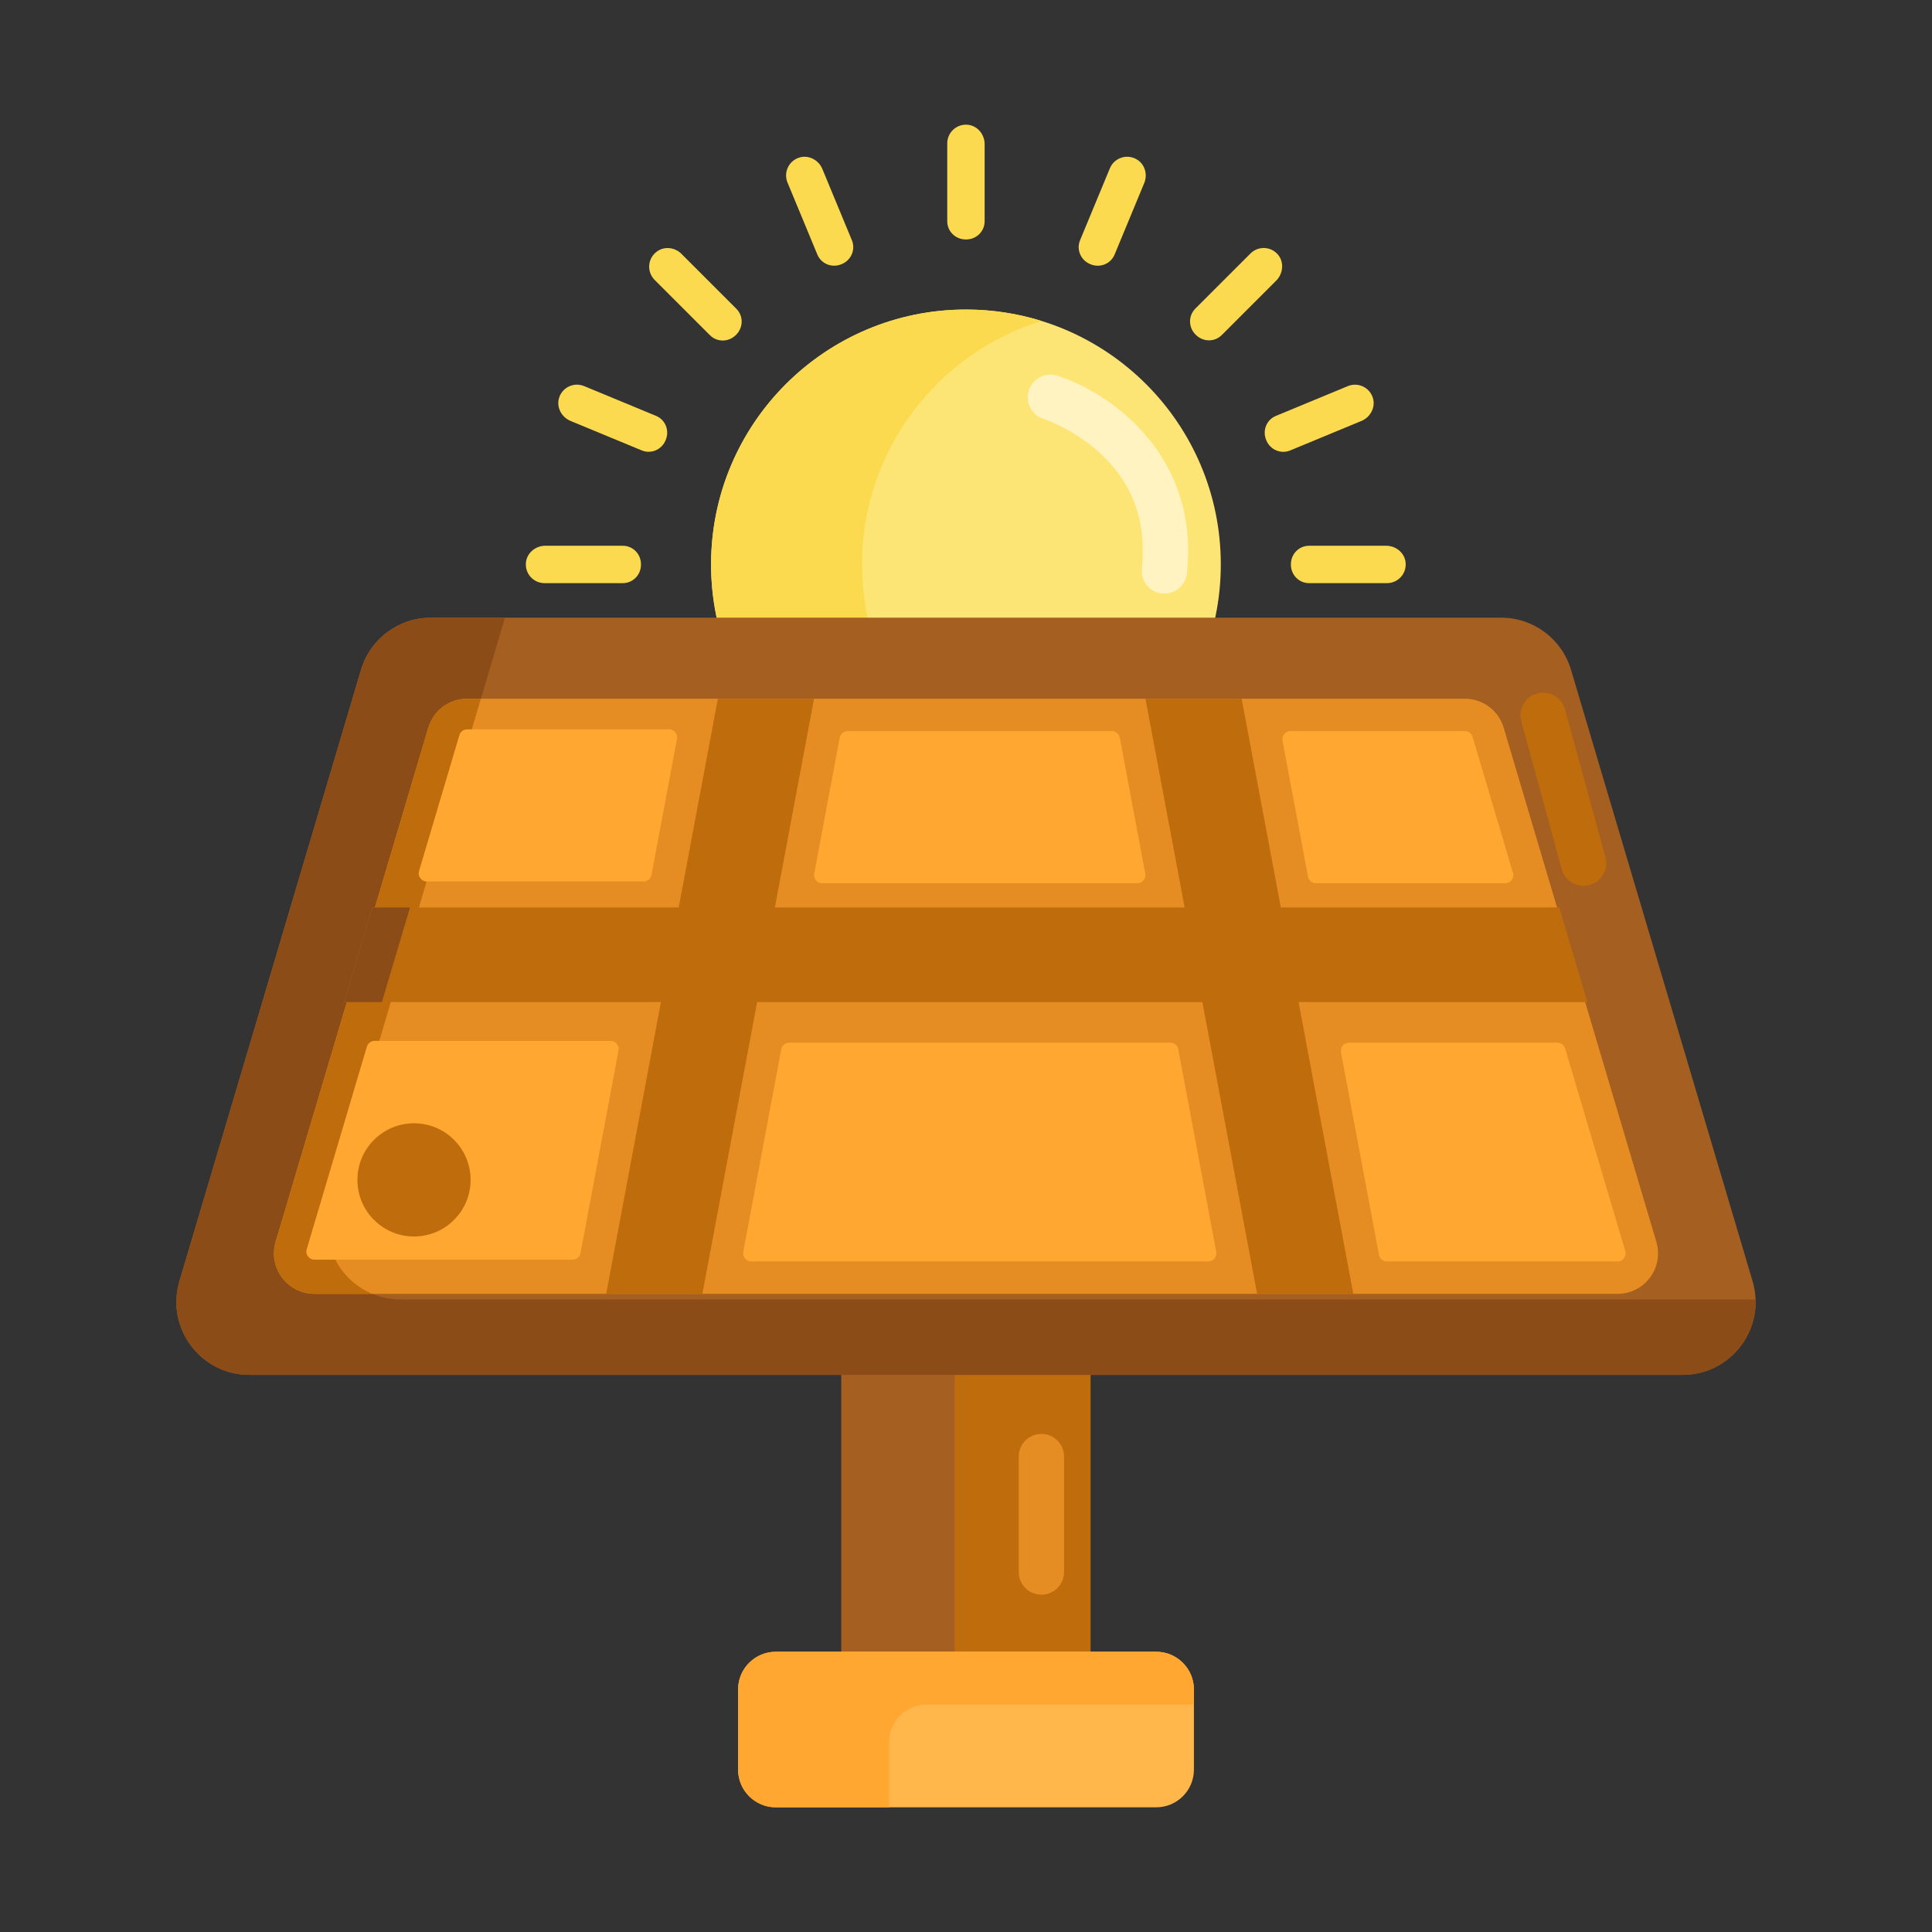 <?xml version="1.0" encoding="utf-8"?>
<!-- Generator: Adobe Illustrator 22.1.0, SVG Export Plug-In . SVG Version: 6.00 Build 0)  -->
<svg version="1.1" id="Layer_1" xmlns="http://www.w3.org/2000/svg" xmlns:xlink="http://www.w3.org/1999/xlink" x="0px" y="0px"
	 viewBox="0 0 512 512" style="enable-background:new 0 0 512 512;" xml:space="preserve">
<rect x="0" y="0" width="512" height="512" fill="#333333" stroke="none"/>
<style type="text/css">
	.st0{fill:#FFA730;}
	.st1{fill:#E58D23;}
	.st2{fill:#BF6C0D;}
	.st3{fill:#A56021;}
	.st4{fill:#FFD551;}
	.st5{fill:#FFF4C1;}
	.st6{fill:#FFC34C;}
	.st7{fill:#FFEA63;}
	.st8{fill:#FCE575;}
	.st9{fill:#FFB74B;}
	.st10{fill:#8C4C17;}
	.st11{fill:#F9BB32;}
	.st12{fill:#FF4B34;}
	.st13{fill:#FF9079;}
	.st14{fill:#FFDF74;}
	.st15{fill:#FF624B;}
	.st16{fill:#CCC033;}
	.st17{fill:#EACF32;}
	.st18{fill:#FFEACF;}
	.st19{fill:#99AF17;}
	.st20{fill:#FFD59A;}
	.st21{fill:#FCDA4F;}
	.st22{fill:#FCF9DE;}
	.st23{fill:#DB9C2E;}
</style>
<g>
	<g>
		<g>
			<rect x="222.981" y="311.368" class="st2" width="66.037" height="138.327"/>
		</g>
	</g>
	<g>
		<g>
			<rect x="222.981" y="311.369" class="st3" width="30" height="138.327"/>
		</g>
	</g>
	<g>
		<g>
			<path class="st9" d="M306.4,478.959H205.6c-5.523,0-10-4.477-10-10v-21.228c0-5.523,4.477-10,10-10h100.8c5.523,0,10,4.477,10,10
				v21.228C316.4,474.482,311.923,478.959,306.4,478.959z"/>
		</g>
	</g>
	<g>
		<g>
			<g>
				<circle class="st8" cx="255.984" cy="149.573" r="67.541"/>
			</g>
		</g>
		<g>
			<g>
				<path class="st21" d="M188.152,210.323l-14.478,14.478c-2.022,2.022-2.129,5.444-0.011,7.364
					c0.942,0.854,2.133,1.281,3.324,1.281c1.268,0,2.535-0.484,3.503-1.451l14.666-14.666c1.899-1.899,1.852-4.957-0.047-6.856
					c-0.032-0.032-0.064-0.064-0.096-0.096C193.116,208.472,190.053,208.422,188.152,210.323z"/>
			</g>
		</g>
		<g>
			<g>
				<path class="st21" d="M216.62,231.71l-7.806,18.854c-1.022,2.469-0.071,5.43,2.34,6.584c0.696,0.333,1.426,0.489,2.143,0.489
					c1.944,0,3.789-1.152,4.579-3.06l7.898-19.079c1.03-2.487-0.193-5.3-2.683-6.322c-0.041-0.017-0.083-0.034-0.124-0.051
					C220.486,228.103,217.647,229.23,216.62,231.71z"/>
			</g>
		</g>
		<g>
			<g>
				<path class="st21" d="M255.983,235.688c-0.019,0-0.038,0-0.057,0c-2.691-0.002-4.896,2.124-4.896,4.815l0,20.452
					c0,2.587,1.891,4.897,4.466,5.143c2.954,0.282,5.44-2.034,5.44-4.93v-20.665c0-2.691-2.204-4.817-4.896-4.815
					C256.022,235.688,256.003,235.688,255.983,235.688z"/>
			</g>
		</g>
		<g>
			<g>
				<path class="st21" d="M289.011,229.113c-0.041,0.017-0.083,0.034-0.124,0.051c-2.489,1.022-3.711,3.835-2.681,6.321
					l7.904,19.092c0.79,1.908,2.634,3.06,4.578,3.06c0.721,0,1.455-0.158,2.155-0.495c2.403-1.156,3.348-4.112,2.328-6.576
					l-7.812-18.869C294.333,229.217,291.492,228.09,289.011,229.113z"/>
			</g>
		</g>
		<g>
			<g>
				<path class="st21" d="M316.91,210.41c-0.032,0.032-0.064,0.064-0.096,0.096c-1.902,1.898-1.95,4.959-0.05,6.859l14.622,14.622
					c0.967,0.967,2.235,1.451,3.503,1.451c1.191,0,2.382-0.427,3.324-1.281c2.119-1.92,2.011-5.342-0.011-7.364l-14.433-14.433
					C321.869,208.461,318.808,208.509,316.91,210.41z"/>
			</g>
		</g>
		<g>
			<g>
				<path class="st21" d="M360.771,187.648l-18.88-7.824c-2.486-1.03-5.3,0.19-6.323,2.679c-0.017,0.041-0.034,0.083-0.051,0.124
					c-1.024,2.481,0.102,5.321,2.581,6.349l19.085,7.91c0.62,0.257,1.262,0.379,1.894,0.379c2.076,0,4.038-1.313,4.724-3.457
					C364.599,191.318,363.184,188.648,360.771,187.648z"/>
			</g>
		</g>
		<g>
			<g>
				<path class="st21" d="M367.362,144.632h-20.445c-2.691,0-4.817,2.204-4.815,4.896c0,0.017,0,0.033,0,0.05
					c0,0.022,0,0.044,0,0.065c-0.002,2.691,2.124,4.896,4.815,4.896h20.658c2.896,0,5.212-2.485,4.93-5.44
					C372.26,146.524,369.95,144.632,367.362,144.632z"/>
			</g>
		</g>
		<g>
			<g>
				<path class="st21" d="M363.83,105.464c-0.87-2.837-3.959-4.247-6.636-3.14l-19.075,7.897c-2.479,1.026-3.606,3.866-2.584,6.346
					c0.017,0.041,0.034,0.083,0.051,0.124c1.021,2.49,3.835,3.713,6.322,2.683l18.879-7.816
					C363.177,110.569,364.588,107.938,363.83,105.464z"/>
			</g>
		</g>
		<g>
			<g>
				<path class="st21" d="M323.779,88.795l14.418-14.418c1.896-1.896,2.175-5.016,0.38-7.009c-1.915-2.125-5.191-2.19-7.189-0.193
					L316.774,81.79c-1.9,1.9-1.852,4.961,0.049,6.859c0.032,0.032,0.064,0.064,0.096,0.096
					C318.818,90.647,321.879,90.696,323.779,88.795z"/>
			</g>
		</g>
		<g>
			<g>
				<path class="st21" d="M295.381,67.461l7.851-18.945c0.905-2.183,0.249-4.779-1.709-6.101c-2.695-1.819-6.213-0.658-7.392,2.184
					l-7.903,19.069c-1.03,2.486,0.19,5.3,2.679,6.323c0.041,0.017,0.083,0.034,0.124,0.051
					C291.513,71.066,294.353,69.94,295.381,67.461z"/>
			</g>
		</g>
		<g>
			<g>
				<path class="st21" d="M255.983,63.459c0.019,0,0.039,0,0.058,0c2.691,0.002,4.896-2.124,4.896-4.815V38.207
					c0-2.587-1.891-4.897-4.466-5.143c-2.954-0.282-5.44,2.034-5.44,4.93v20.65c0,2.691,2.205,4.817,4.896,4.815
					C255.945,63.459,255.964,63.459,255.983,63.459z"/>
			</g>
		</g>
		<g>
			<g>
				<path class="st21" d="M169.865,149.577c0-0.017,0-0.033,0-0.05c0.002-2.691-2.124-4.896-4.815-4.896h-20.533
					c-2.587,0-4.898,1.892-5.143,4.467c-0.282,2.954,2.034,5.44,4.93,5.44h20.746c2.691,0,4.817-2.205,4.815-4.896
					C169.865,149.621,169.865,149.599,169.865,149.577z"/>
			</g>
		</g>
		<g>
			<g>
				<path class="st21" d="M170.076,179.823l-18.861,7.816c-2.414,1-3.828,3.671-3.031,6.16c0.687,2.144,2.649,3.456,4.724,3.456
					c0.632,0,1.275-0.122,1.894-0.379l19.066-7.902c2.479-1.027,3.605-3.868,2.581-6.349c-0.017-0.041-0.034-0.083-0.051-0.124
					C175.375,180.013,172.562,178.793,170.076,179.823z"/>
			</g>
		</g>
		<g>
			<g>
				<path class="st21" d="M222.953,70.035c0.041-0.017,0.083-0.034,0.124-0.051c2.49-1.022,3.712-3.837,2.681-6.323l-7.822-18.873
					c-0.99-2.39-3.623-3.8-6.096-3.04c-2.837,0.871-4.246,3.962-3.138,6.637l7.902,19.068
					C217.633,69.932,220.473,71.058,222.953,70.035z"/>
			</g>
		</g>
		<g>
			<g>
				<path class="st21" d="M195.007,88.786c0.032-0.032,0.064-0.064,0.096-0.096c1.898-1.899,1.945-4.957,0.046-6.856l-14.567-14.567
					c-1.672-1.672-4.323-2.056-6.293-0.748c-2.709,1.799-2.977,5.489-0.804,7.662l14.659,14.659
					C190.046,90.741,193.109,90.691,195.007,88.786z"/>
			</g>
		</g>
		<g>
			<g>
				<path class="st21" d="M176.438,116.555c1.023-2.481-0.104-5.321-2.584-6.347l-19.062-7.891
					c-2.675-1.109-5.768,0.303-6.636,3.141c-0.757,2.474,0.656,5.105,3.047,6.095l18.862,7.808c2.487,1.029,5.3-0.192,6.322-2.682
					C176.404,116.637,176.421,116.596,176.438,116.555z"/>
			</g>
		</g>
		<g>
			<g>
				<path class="st21" d="M228.443,149.573c0-30.282,20.032-55.972,47.541-64.517c-6.323-1.964-13.04-3.024-20-3.024
					c-37.242,0-67.541,30.299-67.541,67.541s30.299,67.541,67.541,67.541c6.96,0,13.677-1.06,20-3.024
					C248.475,205.545,228.443,179.855,228.443,149.573z"/>
			</g>
		</g>
	</g>
	<g>
		<g>
			<path class="st3" d="M445.925,364.36H66.075c-12.925,0-22.209-12.441-18.529-24.832L95.66,177.515
				c2.436-8.202,9.973-13.826,18.529-13.826h283.622c8.556,0,16.093,5.625,18.529,13.826l48.114,162.013
				C468.134,351.918,458.851,364.36,445.925,364.36z"/>
		</g>
	</g>
	<g>
		<g>
			<path class="st10" d="M106.075,344.36c-12.925,0-22.209-12.441-18.529-24.832l46.281-155.839h-19.637
				c-8.556,0-16.093,5.625-18.529,13.826L47.546,339.528c-3.68,12.39,5.604,24.832,18.529,24.832h379.851
				c11.236,0,19.715-9.403,19.323-20H106.075z"/>
		</g>
	</g>
	<g>
		<g>
			<path class="st1" d="M73.05,329.088l40.46-136.241c1.353-4.556,5.541-7.681,10.294-7.681h264.392
				c4.753,0,8.941,3.125,10.294,7.681l40.459,136.241c2.044,6.884-3.113,13.795-10.294,13.795H83.344
				C76.163,342.883,71.006,335.971,73.05,329.088z"/>
		</g>
	</g>
	<g>
		<g>
			<path class="st2" d="M83.344,342.883h15.304c-8.765-3.645-14.026-13.512-11.103-23.355l39.902-134.362h-3.644
				c-4.753,0-8.941,3.125-10.294,7.681L73.05,329.088C71.006,335.971,76.163,342.883,83.344,342.883z"/>
		</g>
	</g>
	<g>
		<g>
			<path class="st0" d="M365.443,332.541l-10.073-53.682c-0.248-1.322,0.766-2.544,2.111-2.544h55.233
				c0.951,0,1.788,0.625,2.059,1.536l15.942,53.681c0.254,0.854-0.043,1.502-0.337,1.896c-0.295,0.394-0.832,0.863-1.722,0.863
				h-61.102C366.521,334.292,365.634,333.556,365.443,332.541z"/>
		</g>
	</g>
	<g>
		<g>
			<path class="st0" d="M111.046,230.846l10.699-36.026c0.271-0.911,1.108-1.536,2.059-1.536h53.494
				c1.345,0,2.359,1.222,2.111,2.544l-6.759,36.026c-0.191,1.016-1.077,1.752-2.111,1.752h-57.434
				C111.669,233.605,110.637,232.222,111.046,230.846z"/>
		</g>
	</g>
	<g>
		<g>
			<path class="st0" d="M346.64,232.327l-6.76-36.026c-0.248-1.322,0.766-2.544,2.111-2.544h46.206c0.951,0,1.788,0.625,2.059,1.536
				l10.699,36.026c0.409,1.377-0.623,2.759-2.059,2.759H348.75C347.717,234.078,346.83,233.342,346.64,232.327z"/>
		</g>
	</g>
	<g>
		<g>
			<path class="st0" d="M215.772,231.534l6.76-36.026c0.191-1.016,1.077-1.752,2.111-1.752h70.002c1.033,0,1.92,0.736,2.111,1.752
				l6.759,36.026c0.248,1.322-0.766,2.544-2.111,2.544h-83.522C216.538,234.078,215.524,232.856,215.772,231.534z"/>
		</g>
	</g>
	<g>
		<g>
			<path class="st0" d="M83.344,333.819c-0.89,0-1.428-0.47-1.722-0.863c-0.294-0.394-0.591-1.043-0.338-1.896l15.943-53.681
				c0.271-0.911,1.108-1.536,2.059-1.536h62.521c1.345,0,2.359,1.222,2.111,2.544l-10.072,53.682
				c-0.191,1.016-1.077,1.752-2.111,1.752H83.344z"/>
		</g>
	</g>
	<g>
		<g>
			<path class="st0" d="M196.969,331.749l10.073-53.682c0.191-1.016,1.077-1.752,2.111-1.752h100.984
				c1.033,0,1.92,0.736,2.111,1.752l10.073,53.682c0.248,1.322-0.766,2.544-2.111,2.544H199.08
				C197.735,334.292,196.721,333.07,196.969,331.749z"/>
		</g>
	</g>
	<g>
		<g>
			<polygon class="st2" points="160.646,342.883 186.14,342.883 215.732,185.166 190.239,185.166 			"/>
		</g>
	</g>
	<g>
		<g>
			<polygon class="st2" points="333.149,342.883 358.643,342.883 329.05,185.166 303.557,185.166 			"/>
		</g>
	</g>
	<g>
		<g>
			<polygon class="st2" points="91.213,265.552 420.666,265.552 413.225,240.496 98.654,240.496 			"/>
		</g>
	</g>
	<g>
		<g>
			<polygon class="st10" points="98.654,240.496 91.213,265.552 101.213,265.552 108.654,240.496 			"/>
		</g>
	</g>
	<g>
		<g>
			<path class="st0" d="M235.6,461.731c0-5.523,4.477-10,10-10h70.8v-4c0-5.523-4.477-10-10-10H205.6c-5.523,0-10,4.477-10,10
				v21.228c0,5.523,4.477,10,10,10h30V461.731z"/>
		</g>
	</g>
	<g>
		<g>
			<circle class="st2" cx="109.718" cy="312.682" r="15"/>
		</g>
	</g>
	<g>
		<g>
			<path class="st2" d="M419.663,234.751c-2.637,0-5.054-1.751-5.784-4.418l-10.727-39.205c-0.875-3.196,1.007-6.496,4.204-7.371
				c3.196-0.873,6.497,1.008,7.371,4.204l10.727,39.205c0.875,3.196-1.007,6.496-4.204,7.371
				C420.72,234.682,420.187,234.751,419.663,234.751z"/>
		</g>
	</g>
	<g>
		<g>
			<path class="st1" d="M275.983,422.613c-3.313,0-6-2.687-6-6v-30.617c0-3.313,2.687-6,6-6s6,2.687,6,6v30.617
				C281.983,419.926,279.297,422.613,275.983,422.613z"/>
		</g>
	</g>
	<g>
		<g>
			<path class="st5" d="M308.576,157.318c-0.214,0-0.43-0.011-0.648-0.035c-3.295-0.354-5.679-3.312-5.325-6.606
				c1.356-12.629-2.575-23.107-11.686-31.145c-6.877-6.068-14.281-8.493-14.354-8.516c-3.163-0.989-4.925-4.355-3.936-7.517
				c0.99-3.163,4.358-4.924,7.518-3.935c13.391,4.188,37.811,20.529,34.389,52.395C314.204,155.036,311.602,157.318,308.576,157.318
				z"/>
		</g>
	</g>
</g>
</svg>
